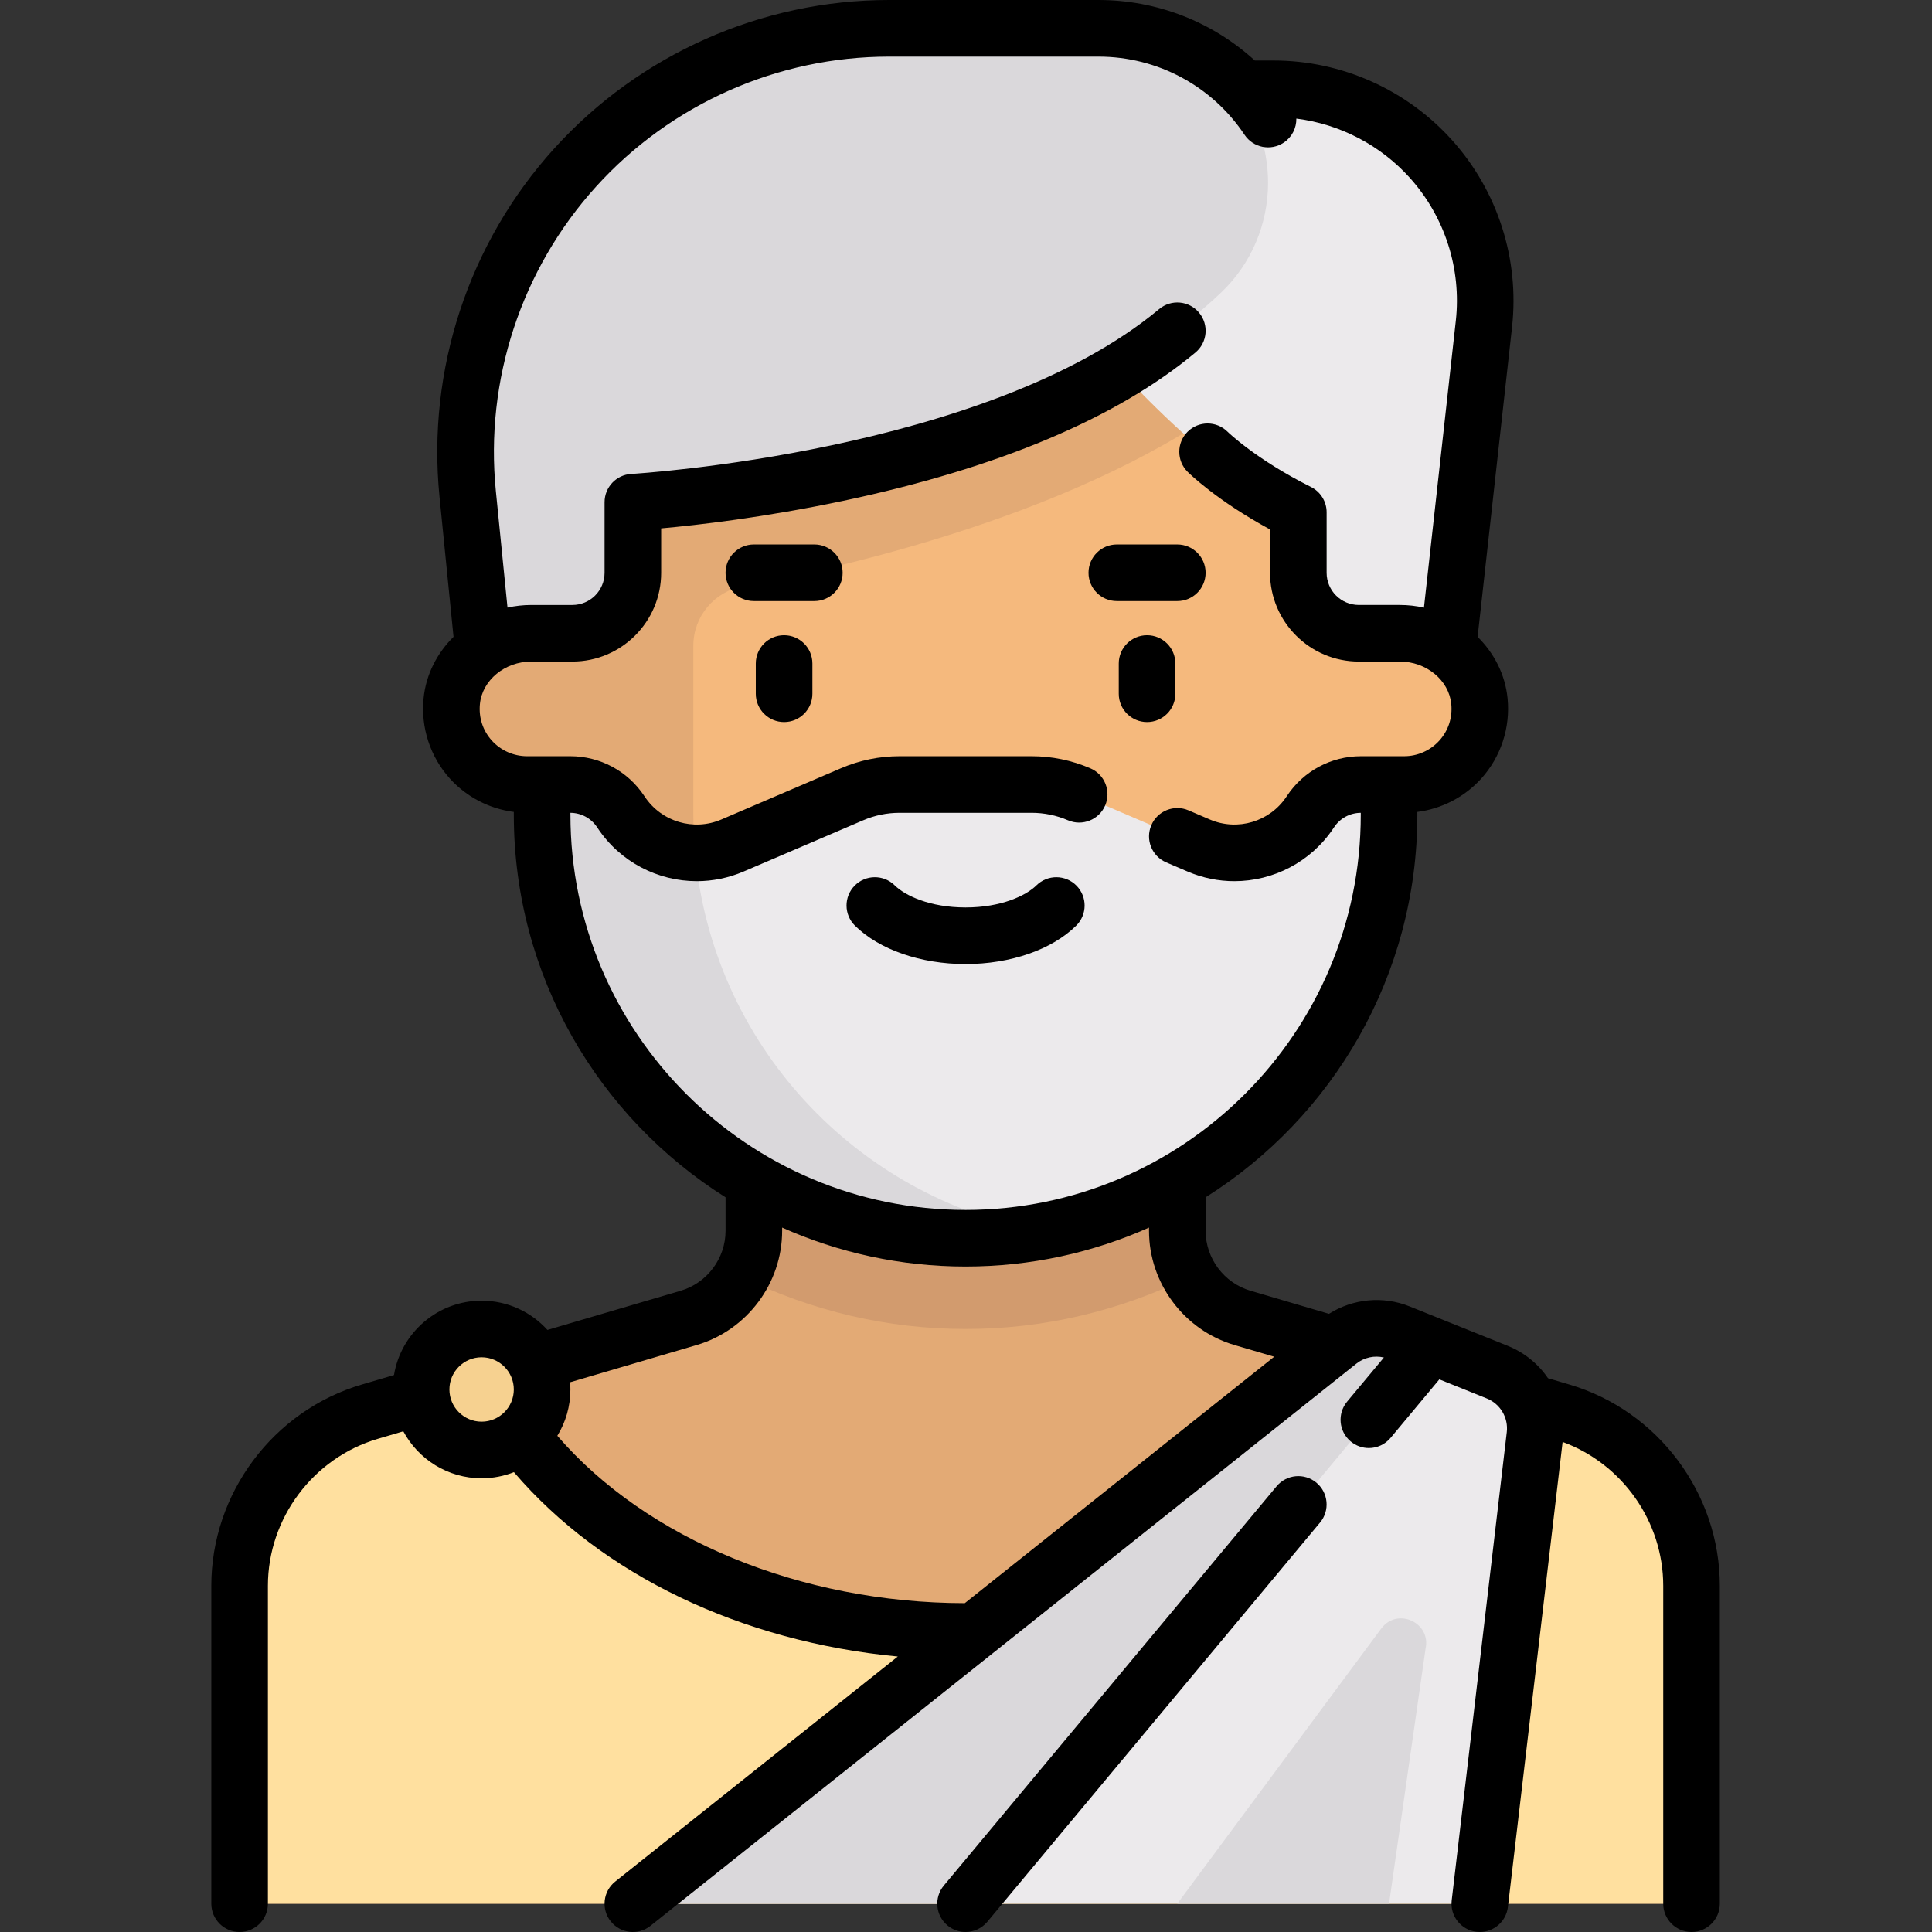 <svg height="512pt" viewBox="-56 0 512 512.001" width="512pt" xmlns="http://www.w3.org/2000/svg"><rect x="-56" y="0" width="512" height="512.001" fill="#333333" stroke="none"/><path d="m357.75 374.102-84.488-24.848c-10.234-3.012-17.262-12.402-17.262-23.07v-22.086h-112.227v22.086c0 10.668-7.027 20.059-17.262 23.07l-84.484 24.848c-20.473 6.02-34.527 24.809-34.527 46.145v84.254h384.773v-84.254c0-21.336-14.055-40.121-34.523-46.145zm0 0" fill="#e3aa75"/><path d="m143.773 304.098v22.086c0 4.391-1.242 8.531-3.355 12.133 18.812 9.18 38.812 13.875 59.469 13.875 20.66 0 40.656-4.695 59.469-13.875-2.113-3.602-3.355-7.746-3.355-12.133v-22.086zm0 0" fill="#d29b6e"/><path d="m357.75 374.102-33.113-9.738c-13.293 38.953-64.035 67.992-124.75 67.992-60.715 0-111.453-29.039-124.75-67.992l-33.109 9.738c-20.473 6.02-34.527 24.809-34.527 46.145v84.254h384.773v-84.254c0-21.336-14.055-40.121-34.523-46.145zm0 0" fill="#ffe09f"/><path d="m346.359 365.879-35.898-14.438c-2.691-1.082-5.758-.625-8.02 1.195l-190.73 151.863h224.453l15.141-130.051c.523-3.652-1.52-7.191-4.945-8.57zm0 0" fill="#eceaec"/><path d="m199.887 504.5 120.242-144.289-17.688-7.574-190.73 151.863zm0 0" fill="#dad8db"/><path d="m256 504.5 54.137-73.039c4.32-5.555 13.172-1.391 11.648 5.477l-9.672 67.562zm0 0" fill="#dad8db"/><path d="m316.121 167.824h-4.008v-96.195h-224.453v96.195h-4.008c-11.066 0-20.039 8.973-20.039 20.039 0 11.066 8.973 20.039 20.039 20.039h4.008v8.016c0 61.98 50.246 112.227 112.227 112.227s112.227-50.246 112.227-112.227v-8.016h4.008c11.07 0 20.039-8.973 20.039-20.039 0-11.066-8.969-20.039-20.039-20.039zm0 0" fill="#f5b97d"/><path d="m284.207 94.934c6.871-6.539 12.082-14.559 15.469-23.305h-212.016v96.195h-2.863c-10.48 0-20.035 7.539-21.082 17.973-1.199 11.996 8.188 22.105 19.938 22.105h4.008v8.02c0 61.98 50.246 112.223 112.227 112.223 6.852 0 13.527-.707 20.039-1.887-52.398-9.461-92.184-55.207-92.184-110.336v-44.805c0-7.762 5.566-14.352 13.195-15.781 42.305-7.922 106.949-25.84 143.27-60.402zm0 0" fill="#e3aa75"/><path d="m312.113 215.918v-8.016h-7.453c-5.359 0-10.363 2.68-13.336 7.141l-.18.266c-6.43 9.645-18.824 13.328-29.48 8.762l-31.68-13.574c-3.988-1.711-8.285-2.594-12.629-2.594h-34.934c-4.344 0-8.641.883-12.633 2.594l-31.676 13.574c-10.656 4.566-23.055.883-29.484-8.762l-.176-.266c-2.977-4.461-7.98-7.141-13.34-7.141h-7.453v8.016c0 61.98 50.246 112.227 112.227 112.227s112.227-50.246 112.227-112.227zm0 0" fill="#eceaec"/><path d="m281.484 23.531h-15.965l-37.074 60.621s29.496 36.648 55.141 49.582c2.672 1.348 4.48 3.945 4.48 6.938v12.504c0 8.297 6.324 15.219 14.586 15.969l24.961 2.262 9.641-85.562c3.695-33.242-22.324-62.312-55.77-62.312zm0 0" fill="#eceaec"/><path d="m235.113 7.5h-55.508c-66.395 0-118.277 57.328-111.668 123.395l4.191 40.684 25.066-2.379c8.227-.777 14.516-7.691 14.516-15.957v-12.703c0-4.148 3.121-7.613 7.254-7.977 24.273-2.125 103.629-12.199 148.664-55.051 7.953-7.566 12.422-18.094 12.422-29.066 0-15.469-8.75-29.906-22.867-36.23-6.844-3.062-14.348-4.715-22.07-4.715zm0 0" fill="#dad8db"/><path d="m219.93 326.258c-49.195-8.883-87.262-49.746-91.734-100.328-7.68-.152-15.078-3.895-19.562-10.621l-.18-.266c-2.973-4.461-7.977-7.141-13.34-7.141h-7.449v8.02c0 61.98 50.242 112.223 112.223 112.223 6.852 0 13.527-.711 20.043-1.887zm0 0" fill="#dad8db"/><path d="m87.66 368.227c0 8.855-7.176 16.031-16.031 16.031-8.855 0-16.031-7.176-16.031-16.031 0-8.855 7.176-16.031 16.031-16.031 8.855 0 16.031 7.176 16.031 16.031zm0 0" fill="#f6d190"/><path d="m151.793 168.34c-4.145 0-7.5 3.355-7.5 7.5v8.016c0 4.141 3.355 7.5 7.5 7.5 4.141 0 7.5-3.359 7.5-7.5v-8.016c0-4.145-3.359-7.5-7.5-7.5zm0 0"/><path d="m247.984 168.34c-4.141 0-7.5 3.355-7.5 7.5v8.016c0 4.141 3.359 7.5 7.5 7.5s7.5-3.359 7.5-7.5v-8.016c0-4.145-3.359-7.5-7.5-7.5zm0 0"/><path d="m229.203 245.309c2.949-2.91 2.98-7.66.07-10.609-2.91-2.945-7.656-2.977-10.605-.07-2.738 2.703-9.297 5.855-18.781 5.855-9.48 0-16.043-3.152-18.781-5.855-2.949-2.91-7.695-2.875-10.605.07-2.91 2.949-2.875 7.699.07 10.609 6.461 6.371 17.418 10.176 29.316 10.176 11.898 0 22.859-3.805 29.316-10.176zm0 0"/><path d="m359.867 366.906-5.633-1.664c-2.562-3.746-6.195-6.773-10.613-8.551l-26.059-10.477c-7.055-2.836-15.023-2.051-21.367 1.965l-20.816-6.121c-6.996-2.055-11.879-8.586-11.879-15.875v-8.883c33.68-21.211 56.113-58.723 56.113-101.383v-.746c6.473-.832 12.508-3.945 16.934-8.836 5.211-5.758 7.75-13.52 6.973-21.289-.629-6.293-3.562-11.961-7.938-16.281.004-.039.012-.078.016-.117l9.109-81.98c1.996-17.957-3.77-35.984-15.824-49.449-12.051-13.465-29.328-21.188-47.398-21.188h-4.945c-11.191-10.211-25.887-16.031-41.426-16.031h-55.508c-33.762 0-66.117 14.355-88.77 39.391-22.656 25.031-33.723 58.656-30.363 92.25l3.695 36.93c.004.066.02.129.027.191-4.375 4.324-7.309 9.992-7.941 16.285-.777 7.773 1.766 15.531 6.973 21.289 4.426 4.891 10.461 8.004 16.938 8.836v.75c0 42.656 22.43 80.172 56.113 101.379v8.883c0 7.293-4.887 13.82-11.879 15.875l-35.324 10.391c-4.309-4.762-10.535-7.754-17.445-7.754-11.676 0-21.387 8.547-23.219 19.711l-8.5 2.5c-23.5 6.914-39.91 28.848-39.91 53.34v84.254c0 4.141 3.359 7.5 7.5 7.5s7.5-3.359 7.5-7.5v-84.254c0-17.887 11.984-33.898 29.141-38.945l6.742-1.984c3.969 7.398 11.781 12.441 20.746 12.441 3.023 0 5.914-.578 8.57-1.621 23.395 27.32 60.273 44.898 101.727 48.859l-74.887 59.637c-3.238 2.582-3.773 7.301-1.195 10.539 2.582 3.238 7.301 3.773 10.539 1.195l187.086-148.996c2.062-1.641 4.758-2.215 7.281-1.617l-9.746 11.691c-2.652 3.184-2.219 7.91.961 10.562 1.402 1.168 3.105 1.738 4.797 1.738 2.148 0 4.281-.918 5.766-2.699l12.914-15.496 12.582 5.059c3.562 1.434 5.738 5.102 5.289 8.914l-14.598 124.102c-.484 4.113 2.457 7.84 6.57 8.324.297.035.594.051.887.051 3.75 0 6.988-2.809 7.438-6.621l14.5-123.254c15.82 5.801 26.664 21.113 26.664 38.121v84.254c0 4.141 3.359 7.5 7.5 7.5 4.145 0 7.5-3.359 7.5-7.5v-84.254c0-24.492-16.41-46.426-39.906-53.34zm-264.703-150.988v-.512c2.84.016 5.473 1.43 7.051 3.797l.176.266c6.004 9.004 15.973 14.051 26.266 14.051 4.164 0 8.383-.828 12.414-2.555l31.676-13.574c3.074-1.32 6.332-1.988 9.676-1.988h34.934c3.348 0 6.602.668 9.68 1.988 3.805 1.629 8.215-.133 9.848-3.941 1.629-3.805-.133-8.215-3.941-9.848-4.953-2.121-10.195-3.199-15.582-3.199h-34.938c-5.387 0-10.629 1.078-15.582 3.199l-31.68 13.578c-7.328 3.141-15.863.605-20.285-6.031l-.18-.266c-4.371-6.562-11.691-10.48-19.578-10.48h-11.461c-3.535 0-6.926-1.504-9.305-4.129-2.406-2.66-3.531-6.117-3.168-9.73.629-6.293 6.609-11.223 13.617-11.223h10.879c12.977 0 23.531-10.555 23.531-23.531v-11.762c9.418-.852 27.293-2.879 48.16-7.285 41.102-8.676 72.539-21.906 93.434-39.32 3.18-2.652 3.609-7.379.957-10.562-2.648-3.184-7.379-3.613-10.562-.961-45.602 38.004-138.969 43.648-139.906 43.699-3.973.223-7.082 3.508-7.082 7.488v18.703c0 4.707-3.828 8.535-8.531 8.535h-10.879c-2.16 0-4.273.242-6.312.691l-3.086-30.867c-2.941-29.387 6.738-58.797 26.555-80.695 19.816-21.895 48.117-34.453 77.648-34.453h55.508c15.586 0 30.051 7.742 38.695 20.707 2.297 3.449 6.953 4.379 10.398 2.082 2.203-1.469 3.371-3.898 3.336-6.363 11.555 1.457 22.312 7.023 30.164 15.797 9.211 10.293 13.617 24.062 12.094 37.789l-8.445 76.016c-2.062-.457-4.195-.707-6.379-.707h-10.879c-4.707 0-8.531-3.828-8.531-8.531v-16.031c0-2.84-1.605-5.438-4.148-6.707-14.566-7.285-22.043-14.574-22.117-14.648-2.93-2.91-7.664-2.902-10.586.02-2.93 2.93-2.93 7.68 0 10.605.332.332 7.648 7.57 21.852 15.277v11.484c0 12.977 10.555 23.531 23.531 23.531h10.879c7.008 0 12.988 4.93 13.617 11.223.363 3.613-.762 7.07-3.168 9.73-2.375 2.625-5.766 4.129-9.305 4.129h-11.461c-7.883 0-15.203 3.918-19.582 10.488l-.172.258c-4.426 6.633-12.957 9.172-20.289 6.031l-5.664-2.43c-3.805-1.629-8.215.133-9.848 3.941-1.633 3.805.133 8.215 3.941 9.848l5.664 2.426c4.027 1.727 8.242 2.555 12.41 2.555 10.289-.004 20.262-5.051 26.27-14.059l.172-.258c1.578-2.367 4.211-3.781 7.051-3.797v.512c0 57.746-46.977 104.727-104.727 104.727-57.746 0-104.723-46.98-104.723-104.727zm-32.066 152.309c0-4.707 3.828-8.531 8.531-8.531 4.707 0 8.535 3.828 8.535 8.531 0 4.703-3.828 8.531-8.535 8.531-4.703 0-8.531-3.828-8.531-8.531zm28.602 12.273c2.195-3.578 3.461-7.781 3.461-12.273 0-.645-.031-1.281-.082-1.91l33.551-9.867c13.332-3.922 22.645-16.367 22.645-30.266v-.863c14.863 6.629 31.312 10.324 48.613 10.324 17.297 0 33.75-3.691 48.613-10.324v.863c0 13.898 9.312 26.344 22.645 30.266l10.535 3.098-82 65.305c-43.465-.051-84.352-16.945-107.98-44.352zm0 0"/><path d="m159.809 144.289h-16.031c-4.145 0-7.5 3.359-7.5 7.5 0 4.145 3.355 7.5 7.5 7.5h16.031c4.141 0 7.5-3.355 7.5-7.5 0-4.141-3.359-7.5-7.5-7.5zm0 0"/><path d="m256 159.289c4.141 0 7.5-3.355 7.5-7.5 0-4.141-3.359-7.5-7.5-7.5h-16.031c-4.141 0-7.5 3.359-7.5 7.5 0 4.145 3.359 7.5 7.5 7.5zm0 0"/><path d="m292.867 392.926c-3.184-2.652-7.91-2.223-10.562.961l-88.18 105.812c-2.652 3.18-2.223 7.91.961 10.562 1.402 1.168 3.105 1.738 4.797 1.738 2.148 0 4.281-.922 5.766-2.699l88.18-105.812c2.652-3.184 2.219-7.91-.961-10.562zm0 0"/></svg>